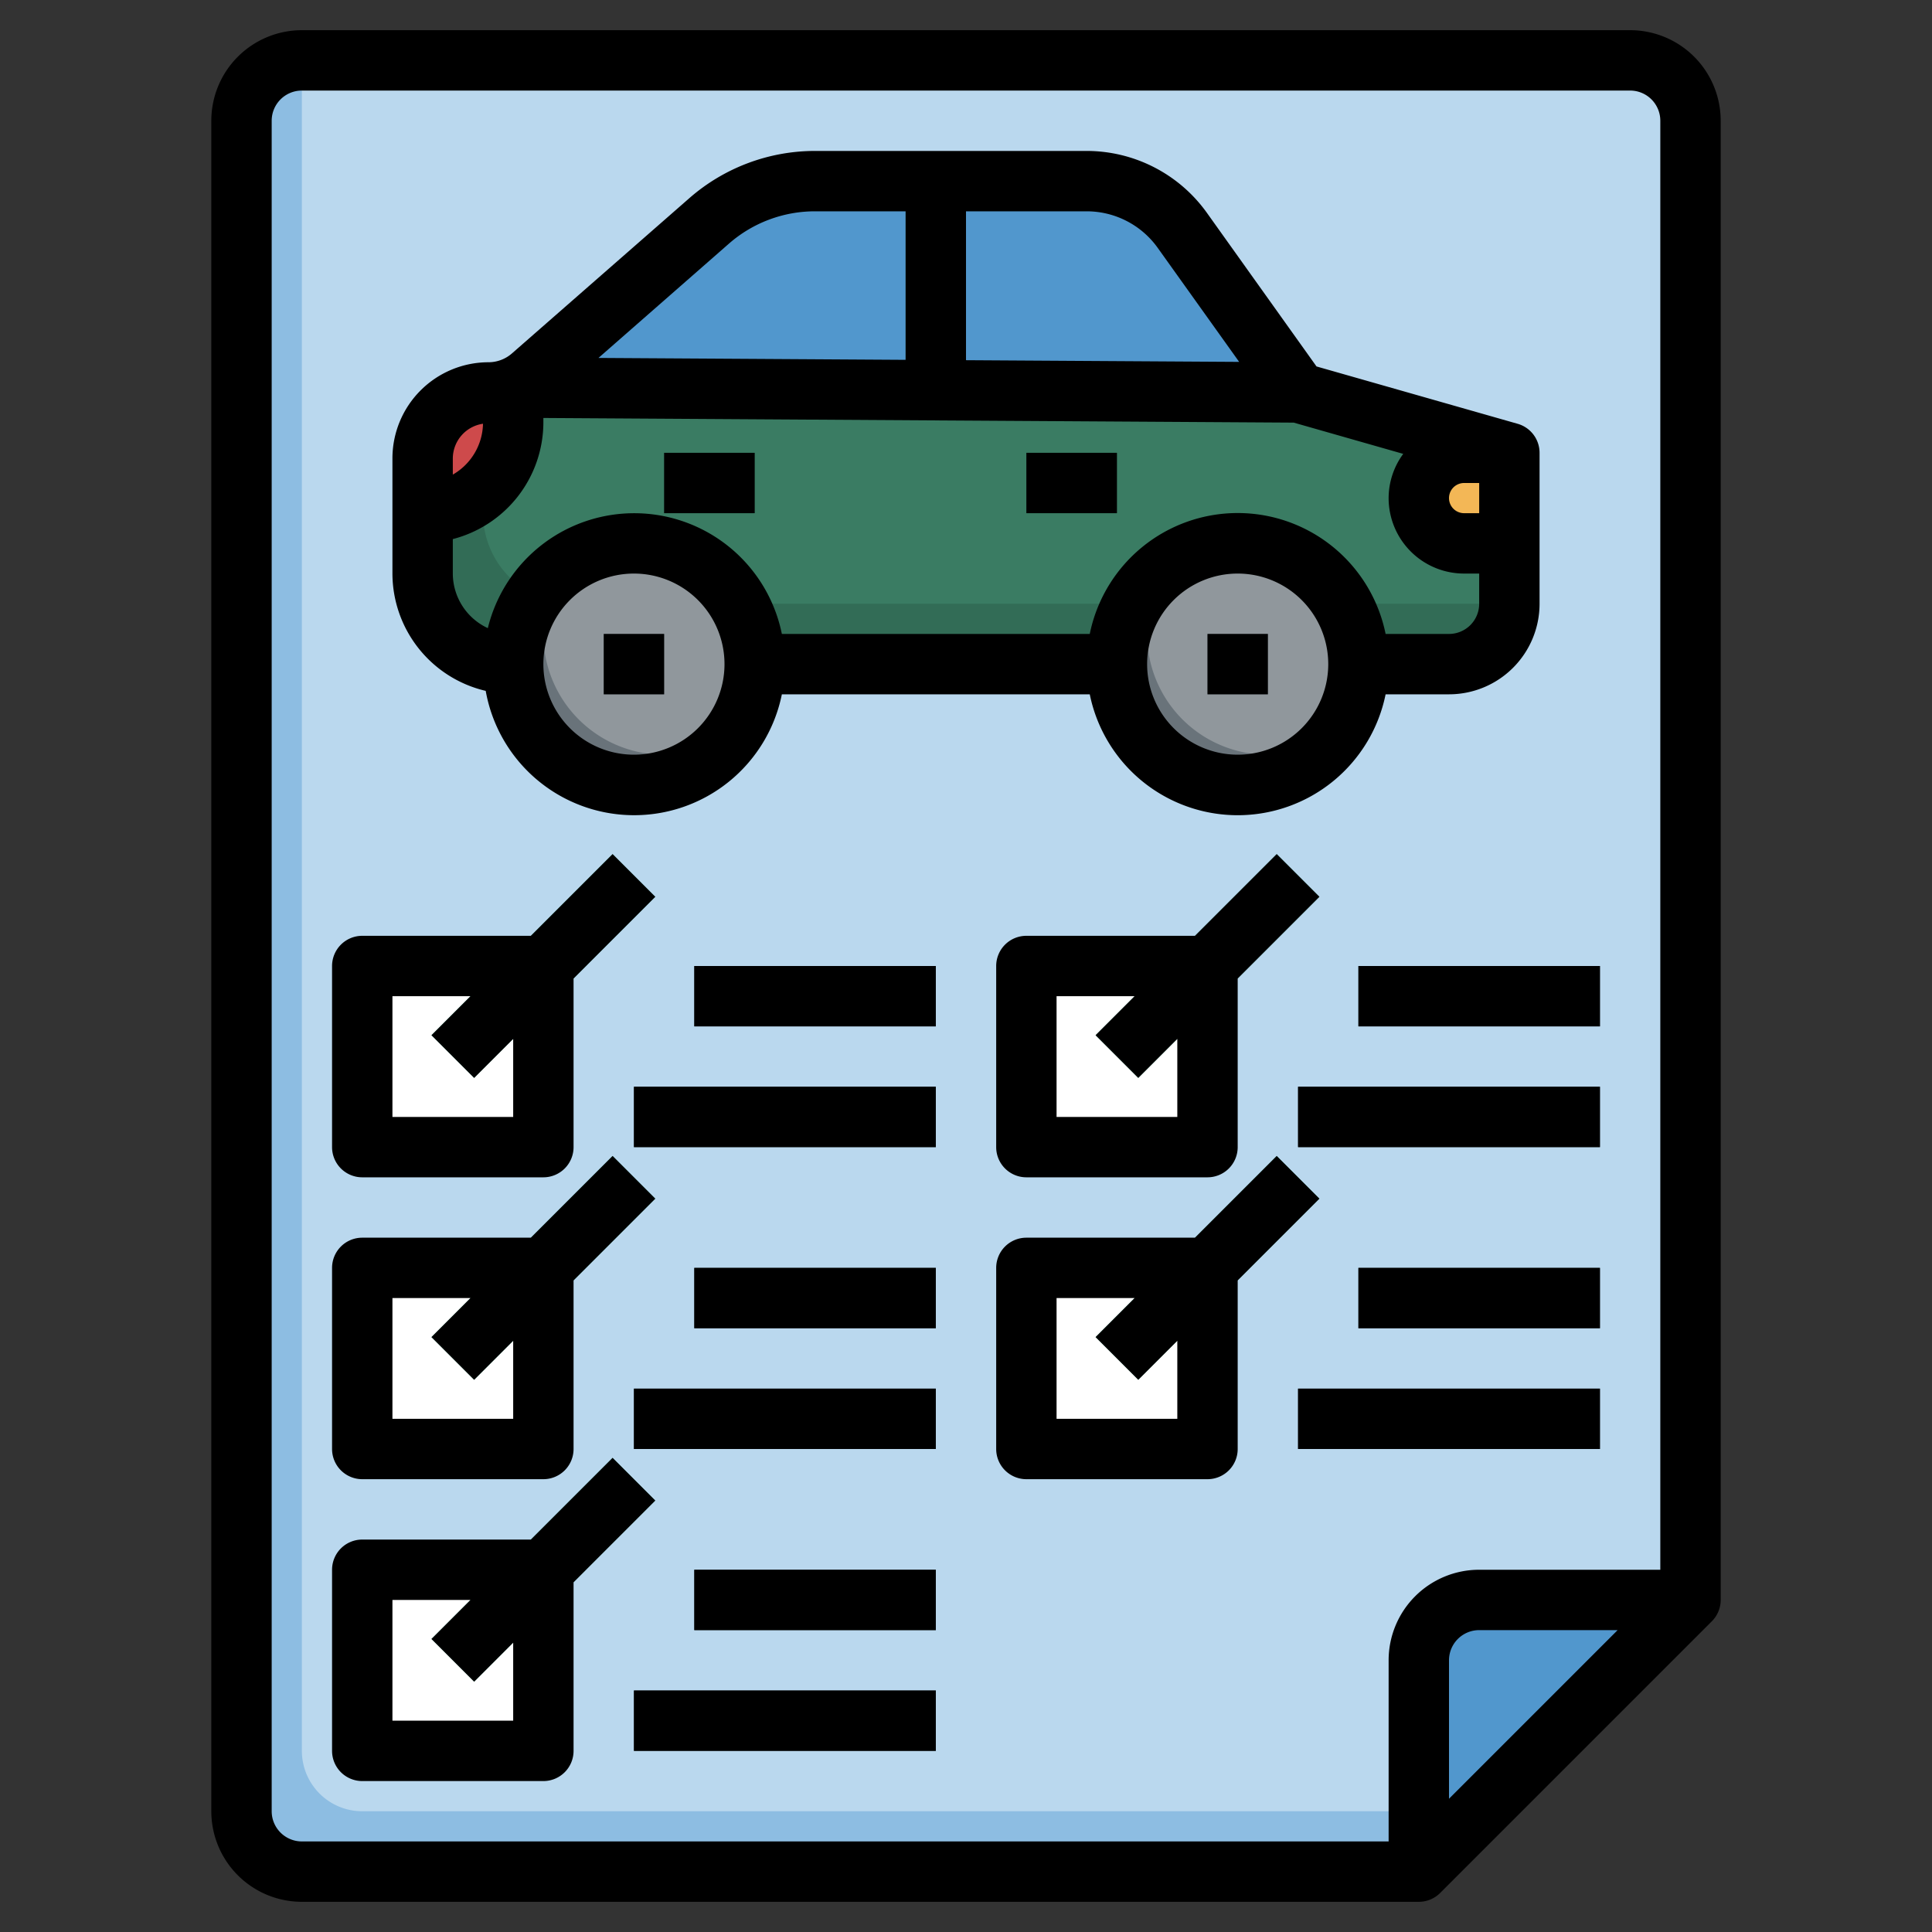 <svg xmlns="http://www.w3.org/2000/svg" data-name="Layer 3" viewBox="0 0 64 64"><rect x="0" y="0" width="64" height="64" fill="#333333" stroke="none"/><path fill="#8dbde2" d="M56,53l-9,9H10a2,2,0,0,1-2-2V4a2,2,0,0,1,2-2H54a2,2,0,0,1,2,2Z"/><path fill="#bad8ee" d="M54,2H10V58a2,2,0,0,0,2,2H49l7-7V4A2,2,0,0,0,54,2Z"/><path fill="#326c56" d="M45,22h3a2,2,0,0,0,2-2V15l-7-2L39.162,7.627A3.885,3.885,0,0,0,36,6H27a5.323,5.323,0,0,0-3.5,1.317L17.617,12.46a2.182,2.182,0,0,1-1.436.54h0A2.18,2.18,0,0,0,14,15.181V19a3,3,0,0,0,3,3h0"/><path fill="#3a7c63" d="M43,13,39.162,7.627A3.885,3.885,0,0,0,36,6H27a5.323,5.323,0,0,0-3.5,1.317L17.617,12.46a2.182,2.182,0,0,1-1.436.54c-.057,0-.109.012-.164.017,0,.055-.017.107-.017.164V17a3,3,0,0,0,3,3H50V15Z"/><path fill="#5197cd" d="M39.162,7.627A3.885,3.885,0,0,0,36,6H27a5.323,5.323,0,0,0-3.5,1.317L17.617,12.46a2.191,2.191,0,0,1-.642.388L43,12.992Z"/><rect width="6" height="6" x="12" y="32" fill="#fff"/><rect width="6" height="6" x="12" y="42" fill="#fff"/><rect width="6" height="6" x="12" y="52" fill="#fff"/><rect width="6" height="6" x="34" y="32" fill="#fff"/><rect width="6" height="6" x="34" y="42" fill="#fff"/><rect width="8.001" height="2" x="22.999" y="32" fill="#43525b"/><rect width="10" height="2" x="21" y="36" fill="#43525b"/><rect width="8.001" height="2" x="22.999" y="42" fill="#43525b"/><rect width="10" height="2" x="21" y="46" fill="#43525b"/><rect width="8.001" height="2" x="22.999" y="52" fill="#43525b"/><rect width="10" height="2" x="21" y="56" fill="#43525b"/><rect width="8.001" height="2" x="44.999" y="32" fill="#43525b"/><rect width="10" height="2" x="43" y="36" fill="#43525b"/><rect width="8.001" height="2" x="44.999" y="42" fill="#43525b"/><rect width="10" height="2" x="43" y="46" fill="#43525b"/><rect width="8.485" height="2" x="13.757" y="31" fill="#50a98f" transform="rotate(-45 18 32)"/><rect width="8.485" height="2" x="13.757" y="41" fill="#50a98f" transform="rotate(-45 18 42)"/><rect width="8.485" height="2" x="13.757" y="51" fill="#50a98f" transform="rotate(-45 18 52)"/><rect width="8.485" height="2" x="35.757" y="41" fill="#50a98f" transform="rotate(-45 40 42)"/><rect width="8.485" height="2" x="35.757" y="31" fill="#50a98f" transform="rotate(-45 40 32)"/><circle cx="21" cy="22" r="4" fill="#69737a"/><path fill="#f3b756" d="M50,18H48.5A1.5,1.5,0,0,1,47,16.5h0A1.5,1.5,0,0,1,48.5,15H50"/><rect width="2" height="6.999" x="30" y="6" fill="#3a7c63"/><rect width="3" height="2" x="34" y="15" fill="#326c56"/><rect width="3" height="2" x="22" y="15" fill="#326c56"/><path fill="#5197cd" d="M47,62V55a2,2,0,0,1,2-2h7"/><path fill="#90979c" d="M21,18a3.977,3.977,0,0,0-2.281.719,3.994,3.994,0,0,0,5.562,5.561A3.994,3.994,0,0,0,21,18Z"/><rect width="2" height="2" x="20" y="21" fill="#69737a"/><circle cx="41" cy="22" r="4" fill="#69737a"/><path fill="#90979c" d="M41,18a3.977,3.977,0,0,0-2.281.719,3.994,3.994,0,0,0,5.562,5.561A3.994,3.994,0,0,0,41,18Z"/><rect width="2" height="2" x="40" y="21" fill="#69737a"/><path fill="#ce4a4b" d="M17,14V12.835a2.162,2.162,0,0,1-.819.165A2.18,2.18,0,0,0,14,15.181V17A3,3,0,0,0,17,14Z"/><path d="M12,39h6a1,1,0,0,0,1-1V32.414l2.707-2.707-1.414-1.414L17.586,31H12a1,1,0,0,0-1,1v6A1,1,0,0,0,12,39Zm1-6h2.586l-1.293,1.293,1.414,1.414L17,34.414V37H13Z"/><path d="M12,49h6a1,1,0,0,0,1-1V42.414l2.707-2.707-1.414-1.414L17.586,41H12a1,1,0,0,0-1,1v6A1,1,0,0,0,12,49Zm1-6h2.586l-1.293,1.293,1.414,1.414L17,44.414V47H13Z"/><path d="M12 59h6a1 1 0 0 0 1-1V52.414l2.707-2.707-1.414-1.414L17.586 51H12a1 1 0 0 0-1 1v6A1 1 0 0 0 12 59zm1-6h2.586l-1.293 1.293 1.414 1.414L17 54.414V57H13zM34 39h6a1 1 0 0 0 1-1V32.414l2.707-2.707-1.414-1.414L39.586 31H34a1 1 0 0 0-1 1v6A1 1 0 0 0 34 39zm1-6h2.586l-1.293 1.293 1.414 1.414L39 34.414V37H35z"/><rect width="8.001" height="2" x="22.999" y="32"/><rect width="10" height="2" x="21" y="36"/><rect width="8.001" height="2" x="22.999" y="42"/><rect width="10" height="2" x="21" y="46"/><rect width="8.001" height="2" x="22.999" y="52"/><rect width="10" height="2" x="21" y="56"/><rect width="8.001" height="2" x="44.999" y="32"/><rect width="10" height="2" x="43" y="36"/><rect width="8.001" height="2" x="44.999" y="42"/><rect width="10" height="2" x="43" y="46"/><path d="M43.707 39.707l-1.414-1.414L39.586 41H34a1 1 0 0 0-1 1v6a1 1 0 0 0 1 1h6a1 1 0 0 0 1-1V42.414zM39 47H35V43h2.586l-1.293 1.293 1.414 1.414L39 44.414zM16.09 22.886A4.993 4.993 0 0 0 25.9 23H36.1a5 5 0 0 0 9.8 0H48a3 3 0 0 0 3-3V15a1 1 0 0 0-.725-.961l-6.664-1.9L39.977 7.046A4.9 4.9 0 0 0 36 5H27a6.326 6.326 0 0 0-4.164 1.564l-5.878 5.144a1.181 1.181 0 0 1-.777.292A3.185 3.185 0 0 0 13 15.181V19A4 4 0 0 0 16.09 22.886zM21 25a3 3 0 1 1 3-3A3 3 0 0 1 21 25zm20 0a3 3 0 1 1 3-3A3 3 0 0 1 41 25zm7.5-9H49v1h-.5a.5.5 0 0 1 0-1zm-2.016-.965A2.477 2.477 0 0 0 46 16.5 2.5 2.5 0 0 0 48.5 19H49v1a1 1 0 0 1-1 1H45.9a5 5 0 0 0-9.8 0H25.9a4.991 4.991 0 0 0-9.74-.192A2 2 0 0 1 15 19V17.858A4 4 0 0 0 18 14v-.154L42.857 14zM38.349 8.208l2.7 3.78L32 11.932V7h4A2.893 2.893 0 0 1 38.349 8.208zm-14.2-.139A4.326 4.326 0 0 1 27 7h3v4.92l-10.175-.063zM16 14.037a1.991 1.991 0 0 1-1 1.685v-.541A1.167 1.167 0 0 1 16 14.037z"/><rect width="3" height="2" x="34" y="15"/><rect width="3" height="2" x="22" y="15"/><path d="M10,63H47a1,1,0,0,0,.707-.293l9-9A1,1,0,0,0,57,53V4a3,3,0,0,0-3-3H10A3,3,0,0,0,7,4V60A3,3,0,0,0,10,63Zm38-3.414V55a1,1,0,0,1,1-1h4.586ZM9,4a1,1,0,0,1,1-1H54a1,1,0,0,1,1,1V52H49a3,3,0,0,0-3,3v6H10a1,1,0,0,1-1-1Z"/><rect width="2" height="2" x="40" y="21"/><rect width="2" height="2" x="20" y="21"/></svg>